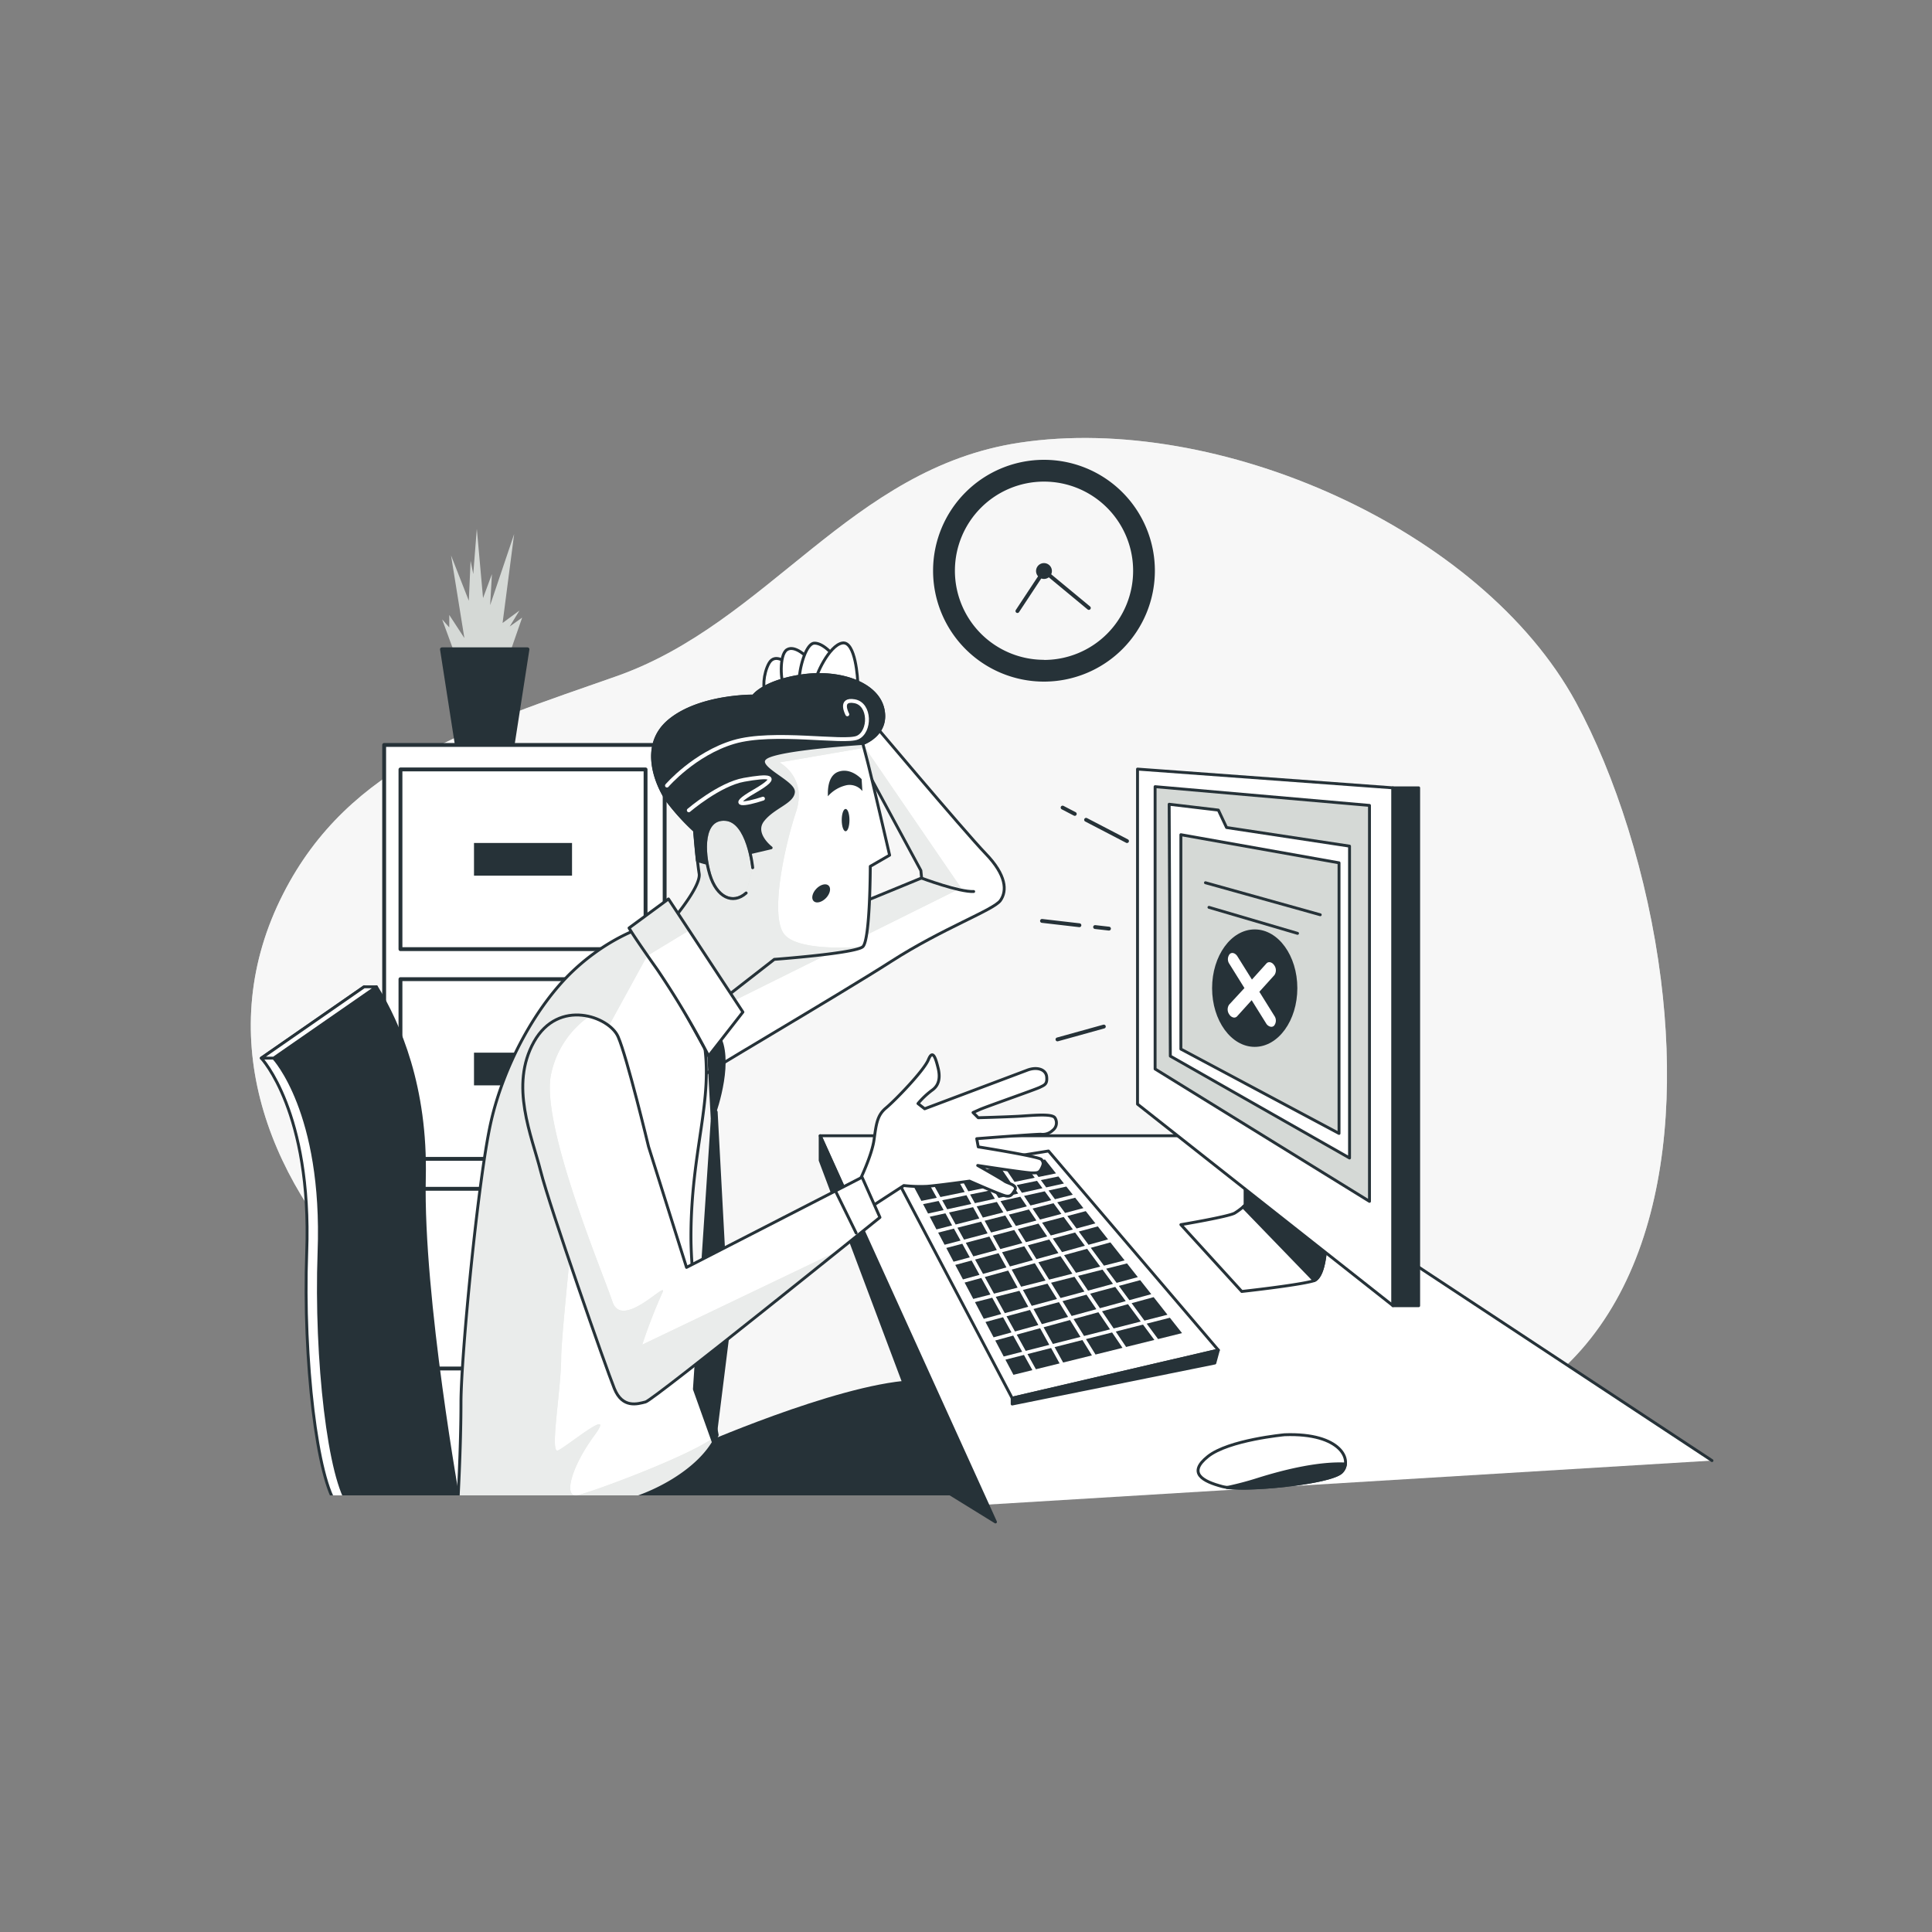 
<svg class="animated" id="freepik_stories-no-data" xmlns="http://www.w3.org/2000/svg" xmlns:xlink="http://www.w3.org/1999/xlink" viewBox="0 0 500 500" version="1.1" xmlns:svgjs="http://svgjs.com/svgjs"><rect x="0" y="0" width="500" height="500" fill="#808080" stroke="none"/><g id="freepik--background-simple--inject-90" class="animable" style="transform-origin: 248.164px 245.604px;"><path d="M429.84,253.51c-3.39-27-11.87-53.07-22-71.76-24.47-44.91-92.64-74.95-144-67.18-43.81,6.62-64.86,46.59-104.36,60.46-36.34,12.76-69.06,22.61-86.19,56.28C37,302.43,125.71,380.18,201.74,374.12c24-1.92,45.44-11.15,70.07-6.82,50,8.79,66.6,18.24,110.76.66C426.08,350.63,435.77,300.74,429.84,253.51Z" style="fill: rgb(213, 217, 214); transform-origin: 248.164px 245.604px;" id="elp49wwx6ohq" class="animable"></path><g id="eluj2xv8dwts"><path d="M429.84,253.51c-3.39-27-11.87-53.07-22-71.76-24.47-44.91-92.64-74.95-144-67.18-43.81,6.62-64.86,46.59-104.36,60.46-36.34,12.76-69.06,22.61-86.19,56.28C37,302.43,125.71,380.18,201.74,374.12c24-1.92,45.44-11.15,70.07-6.82,50,8.79,66.6,18.24,110.76.66C426.08,350.63,435.77,300.74,429.84,253.51Z" style="fill: rgb(255, 255, 255); opacity: 0.8; transform-origin: 248.164px 245.604px;" class="animable"></path></g></g><g id="freepik--Device--inject-90" class="animable" style="transform-origin: 327.66px 296.46px;"><polyline points="254.91 389.43 212.26 293.93 315.61 293.93 443.06 378" style="fill: rgb(255, 255, 255); stroke: rgb(38, 50, 56); stroke-linecap: round; stroke-linejoin: round; stroke-width: 0.75px; transform-origin: 327.66px 341.68px;" id="eltp5ejulkxi8" class="animable"></polyline><polygon points="244.33 385.67 212.26 300.3 212.26 293.93 257.63 393.88 244.33 385.67" style="fill: rgb(38, 50, 56); stroke: rgb(38, 50, 56); stroke-linecap: round; stroke-linejoin: round; stroke-width: 0.75px; transform-origin: 234.945px 343.905px;" id="elq82vbqdlfbl" class="animable"></polygon><polygon points="271.35 297.88 315.31 349.41 261.95 361.84 231.63 304.24 271.35 297.88" style="fill: rgb(255, 255, 255); stroke: rgb(38, 50, 56); stroke-linecap: round; stroke-linejoin: round; stroke-width: 0.75px; transform-origin: 273.47px 329.86px;" id="el9rwvmx4hymd" class="animable"></polygon><polygon points="261.95 361.84 261.95 363.36 314.4 352.75 315.31 349.41 261.95 361.84" style="fill: rgb(38, 50, 56); stroke: rgb(38, 50, 56); stroke-linecap: round; stroke-linejoin: round; stroke-width: 0.75px; transform-origin: 288.63px 356.385px;" id="elbyx30pypxci" class="animable"></polygon><polygon points="269.69 316.42 271.94 319.74 277.66 318.19 275.28 314.95 269.69 316.42" style="fill: rgb(38, 50, 56); transform-origin: 273.675px 317.345px;" id="eld9vvlm8kt" class="animable"></polygon><polygon points="291.34 336.73 288.62 333.05 282.12 334.8 284.66 338.56 291.34 336.73" style="fill: rgb(38, 50, 56); transform-origin: 286.73px 335.805px;" id="ely4f3es3vb4" class="animable"></polygon><polygon points="265.02 309.5 266.69 311.98 272.07 310.61 270.38 308.31 265.02 309.5" style="fill: rgb(38, 50, 56); transform-origin: 268.545px 310.145px;" id="el6d7qjub1ghi" class="animable"></polygon><polygon points="275.38 324.83 278.46 329.39 284.75 327.8 281.35 323.19 275.38 324.83" style="fill: rgb(38, 50, 56); transform-origin: 280.065px 326.29px;" id="ela3vu0o9rkf" class="animable"></polygon><polygon points="291.67 326.97 286.28 328.34 288.98 332 294.47 330.52 291.67 326.97" style="fill: rgb(38, 50, 56); transform-origin: 290.375px 329.485px;" id="el8a7c5ls6vxu" class="animable"></polygon><polygon points="279.01 330.19 281.58 334.01 288.04 332.26 285.33 328.58 279.01 330.19" style="fill: rgb(38, 50, 56); transform-origin: 283.525px 331.295px;" id="el456r5apw2n3" class="animable"></polygon><polygon points="258.93 310.85 260.59 313.53 265.75 312.21 264.06 309.71 258.93 310.85" style="fill: rgb(38, 50, 56); transform-origin: 262.34px 311.62px;" id="el9skrg4tmg9s" class="animable"></polygon><polygon points="272.47 320.53 274.85 324.04 280.77 322.4 278.24 318.97 272.47 320.53" style="fill: rgb(38, 50, 56); transform-origin: 276.62px 321.505px;" id="eldhi09wiwwa" class="animable"></polygon><polygon points="267.23 312.77 269.15 315.62 274.69 314.16 272.65 311.39 267.23 312.77" style="fill: rgb(38, 50, 56); transform-origin: 270.96px 313.505px;" id="elaw28ctqupdd" class="animable"></polygon><polygon points="255.59 319.2 253.91 316.17 247.78 317.73 249.49 320.81 255.59 319.2" style="fill: rgb(38, 50, 56); transform-origin: 251.685px 318.49px;" id="eletgta3vddd" class="animable"></polygon><polygon points="246.78 326.53 250.99 325.4 249.04 321.88 244.9 322.97 246.78 326.53" style="fill: rgb(38, 50, 56); transform-origin: 247.945px 324.205px;" id="eln1iqn188awe" class="animable"></polygon><polygon points="257.11 307.91 258.42 310.03 263.51 308.9 262.14 306.88 257.11 307.91" style="fill: rgb(38, 50, 56); transform-origin: 260.31px 308.455px;" id="elux3cuq9r8am" class="animable"></polygon><polygon points="253.45 315.34 251.83 312.42 245.6 313.79 247.32 316.9 253.45 315.34" style="fill: rgb(38, 50, 56); transform-origin: 249.525px 314.66px;" id="elj83f1jjv8me" class="animable"></polygon><polygon points="251.06 309.14 252.3 311.38 257.48 310.24 256.15 308.1 251.06 309.14" style="fill: rgb(38, 50, 56); transform-origin: 254.27px 309.74px;" id="elb3sh7ix9a1k" class="animable"></polygon><polygon points="242.35 318.17 246.41 317.13 244.67 314 240.62 314.89 242.35 318.17" style="fill: rgb(38, 50, 56); transform-origin: 243.515px 316.085px;" id="ell27pd97po7" class="animable"></polygon><polygon points="243.84 310.62 245.14 312.96 251.37 311.59 250.12 309.33 243.84 310.62" style="fill: rgb(38, 50, 56); transform-origin: 247.605px 311.145px;" id="el0aam0n4nbrx" class="animable"></polygon><polygon points="263.41 318.08 265.51 321.47 271.01 319.99 268.76 316.67 263.41 318.08" style="fill: rgb(38, 50, 56); transform-origin: 267.21px 319.07px;" id="elqphq9uu7ud" class="animable"></polygon><polygon points="277.53 329.63 274.46 325.09 268.73 326.67 271.51 331.16 277.53 329.63" style="fill: rgb(38, 50, 56); transform-origin: 273.13px 328.125px;" id="elbjioyn12bs" class="animable"></polygon><polygon points="252.76 312.21 254.36 315.11 259.66 313.76 257.99 311.06 252.76 312.21" style="fill: rgb(38, 50, 56); transform-origin: 256.21px 313.085px;" id="el32h7on45z68" class="animable"></polygon><polygon points="253.96 330.74 249.64 331.93 251.88 336.16 256.33 335.03 253.96 330.74" style="fill: rgb(38, 50, 56); transform-origin: 252.985px 333.45px;" id="eljjqlfnmuwf" class="animable"></polygon><polygon points="266.01 322.28 268.23 325.86 273.92 324.3 271.55 320.78 266.01 322.28" style="fill: rgb(38, 50, 56); transform-origin: 269.965px 323.32px;" id="elfw989qxrtb7" class="animable"></polygon><polygon points="261.99 317.52 260.16 314.57 254.82 315.93 256.5 318.97 261.99 317.52" style="fill: rgb(38, 50, 56); transform-origin: 258.405px 316.77px;" id="el4nluker0n1c" class="animable"></polygon><polygon points="272.02 348.87 265.91 350.43 268.09 354.36 274.22 352.85 272.02 348.87" style="fill: rgb(38, 50, 56); transform-origin: 270.065px 351.615px;" id="el1k50j4ue5b2" class="animable"></polygon><polygon points="262.56 305.87 267.79 304.8 264.98 300.98 259.83 301.83 262.56 305.87" style="fill: rgb(38, 50, 56); transform-origin: 263.81px 303.425px;" id="el704r64pbiwd" class="animable"></polygon><polygon points="249.66 308.5 247.13 303.93 240.72 304.99 243.38 309.79 249.66 308.5" style="fill: rgb(38, 50, 56); transform-origin: 245.19px 306.86px;" id="el2bvdfhqlrkk" class="animable"></polygon><polygon points="257.98 323.51 256.05 320.02 249.95 321.63 251.9 325.15 257.98 323.51" style="fill: rgb(38, 50, 56); transform-origin: 253.965px 322.585px;" id="elx6e0fikeoml" class="animable"></polygon><polygon points="273.55 336.18 271.09 332.21 264.73 333.83 267.01 337.95 273.55 336.18" style="fill: rgb(38, 50, 56); transform-origin: 269.14px 335.08px;" id="el46r2je4me1k" class="animable"></polygon><polygon points="270.59 331.4 267.81 326.92 261.82 328.57 264.27 333 270.59 331.4" style="fill: rgb(38, 50, 56); transform-origin: 266.205px 329.96px;" id="el4prpxc85ub3" class="animable"></polygon><polygon points="280.65 334.26 278.07 330.43 272.01 331.97 274.47 335.93 280.65 334.26" style="fill: rgb(38, 50, 56); transform-origin: 276.33px 333.18px;" id="eli4bfuwytl1k" class="animable"></polygon><polygon points="264.59 321.72 262.49 318.32 256.95 319.79 258.88 323.26 264.59 321.72" style="fill: rgb(38, 50, 56); transform-origin: 260.77px 320.79px;" id="elyd7ax5rsy5" class="animable"></polygon><polygon points="261.09 314.34 262.91 317.27 268.22 315.87 266.29 313.01 261.09 314.34" style="fill: rgb(38, 50, 56); transform-origin: 264.655px 315.14px;" id="el114cy9742v5" class="animable"></polygon><polygon points="267.31 326.12 265.09 322.53 259.33 324.08 261.37 327.76 267.31 326.12" style="fill: rgb(38, 50, 56); transform-origin: 263.32px 325.145px;" id="el2mlqnt95197" class="animable"></polygon><polygon points="283.74 338.82 281.19 335.06 274.97 336.74 277.34 340.57 283.74 338.82" style="fill: rgb(38, 50, 56); transform-origin: 279.355px 337.815px;" id="el9j1jpb4biup" class="animable"></polygon><polygon points="279.63 345.99 276.92 341.62 270.08 343.5 272.48 347.81 279.63 345.99" style="fill: rgb(38, 50, 56); transform-origin: 274.855px 344.715px;" id="ela7488v6f6ij" class="animable"></polygon><polygon points="259.13 340.08 256.79 335.85 252.32 336.99 254.6 341.31 259.13 340.08" style="fill: rgb(38, 50, 56); transform-origin: 255.725px 338.58px;" id="elr1bb2uzv9wq" class="animable"></polygon><polygon points="251.45 326.22 247.22 327.36 249.21 331.11 253.5 329.93 251.45 326.22" style="fill: rgb(38, 50, 56); transform-origin: 250.36px 328.665px;" id="el7bglnmdcn8v" class="animable"></polygon><polygon points="271.56 348.05 269.18 343.74 263.12 345.4 265.45 349.6 271.56 348.05" style="fill: rgb(38, 50, 56); transform-origin: 267.34px 346.67px;" id="elihh88pqxrf9" class="animable"></polygon><polygon points="260.46 328 258.43 324.33 252.35 325.97 254.41 329.68 260.46 328" style="fill: rgb(38, 50, 56); transform-origin: 256.405px 327.005px;" id="el8b343cfhyuq" class="animable"></polygon><polygon points="263.11 306.68 264.47 308.69 269.79 307.51 268.38 305.6 263.11 306.68" style="fill: rgb(38, 50, 56); transform-origin: 266.45px 307.145px;" id="elee0idb1c505" class="animable"></polygon><polygon points="240.18 314.06 244.21 313.17 242.91 310.81 238.89 311.63 240.18 314.06" style="fill: rgb(38, 50, 56); transform-origin: 241.55px 312.435px;" id="el2ghf75zfkzo" class="animable"></polygon><polygon points="256.59 307.08 261.59 306.06 258.84 301.99 253.94 302.8 256.59 307.08" style="fill: rgb(38, 50, 56); transform-origin: 257.765px 304.535px;" id="elzwj41aaopy" class="animable"></polygon><polygon points="250.6 308.31 255.65 307.28 252.97 302.96 248.08 303.77 250.6 308.31" style="fill: rgb(38, 50, 56); transform-origin: 251.865px 305.635px;" id="eld5i9ogtwb7d" class="animable"></polygon><polygon points="248.59 321.06 246.87 317.96 242.79 319 244.46 322.14 248.59 321.06" style="fill: rgb(38, 50, 56); transform-origin: 245.69px 320.05px;" id="elxtwxq3qe86" class="animable"></polygon><polygon points="268.77 304.6 273.29 303.67 270.45 300.08 265.98 300.81 268.77 304.6" style="fill: rgb(38, 50, 56); transform-origin: 269.635px 302.34px;" id="el07j150uje6pr" class="animable"></polygon><polygon points="242.44 309.98 239.76 305.14 235.8 305.8 238.45 310.79 242.44 309.98" style="fill: rgb(38, 50, 56); transform-origin: 239.12px 307.965px;" id="ellqm9gjj5it" class="animable"></polygon><polygon points="265 350.66 260.2 351.88 262.28 355.8 267.18 354.59 265 350.66" style="fill: rgb(38, 50, 56); transform-origin: 263.69px 353.23px;" id="el1j41vf9xgll" class="animable"></polygon><polygon points="287.81 344.84 281.05 346.56 283.52 350.55 290.5 348.82 287.81 344.84" style="fill: rgb(38, 50, 56); transform-origin: 285.775px 347.695px;" id="elds4366vw8qt" class="animable"></polygon><polygon points="280.13 346.8 272.93 348.63 275.14 352.62 282.59 350.78 280.13 346.8" style="fill: rgb(38, 50, 56); transform-origin: 277.76px 349.71px;" id="el4vm0r5e3eg" class="animable"></polygon><polygon points="295.81 342.8 288.75 344.6 291.44 348.59 298.75 346.78 295.81 342.8" style="fill: rgb(38, 50, 56); transform-origin: 293.75px 345.695px;" id="el8nv4cyvpt4d" class="animable"></polygon><polygon points="302.76 341.03 296.76 342.56 299.71 346.55 305.91 345.01 302.76 341.03" style="fill: rgb(38, 50, 56); transform-origin: 301.335px 343.79px;" id="elso4mgh60qx" class="animable"></polygon><polygon points="262.22 345.65 257.57 346.92 259.76 351.06 264.54 349.84 262.22 345.65" style="fill: rgb(38, 50, 56); transform-origin: 261.055px 348.355px;" id="eljy4xm8sserh" class="animable"></polygon><polygon points="276.42 340.82 274.05 336.99 267.47 338.77 269.63 342.68 276.42 340.82" style="fill: rgb(38, 50, 56); transform-origin: 271.945px 339.835px;" id="elycnfzjzyzqe" class="animable"></polygon><polygon points="287.27 344.04 284.27 339.61 277.84 341.37 280.55 345.75 287.27 344.04" style="fill: rgb(38, 50, 56); transform-origin: 282.555px 342.68px;" id="elq70y793fg9" class="animable"></polygon><polygon points="268.73 342.92 266.56 339.01 260.49 340.66 262.67 344.58 268.73 342.92" style="fill: rgb(38, 50, 56); transform-origin: 264.61px 341.795px;" id="el7ygi7tg8w6" class="animable"></polygon><polygon points="257.14 346.1 261.77 344.83 259.59 340.9 255.04 342.13 257.14 346.1" style="fill: rgb(38, 50, 56); transform-origin: 258.405px 343.5px;" id="elfj7ee3eh1ma" class="animable"></polygon><polygon points="263.36 333.24 260.92 328.82 254.86 330.49 257.24 334.79 263.36 333.24" style="fill: rgb(38, 50, 56); transform-origin: 259.11px 331.805px;" id="elei8umc54bke" class="animable"></polygon><polygon points="295.23 342.01 291.92 337.52 285.2 339.36 288.21 343.8 295.23 342.01" style="fill: rgb(38, 50, 56); transform-origin: 290.215px 340.66px;" id="elssds9je7ikb" class="animable"></polygon><polygon points="266.11 338.19 263.82 334.06 257.7 335.62 260.04 339.84 266.11 338.19" style="fill: rgb(38, 50, 56); transform-origin: 261.905px 336.95px;" id="el8g94muxo88v" class="animable"></polygon><polygon points="282.29 322.93 285.7 327.55 291.05 326.19 287.37 321.53 282.29 322.93" style="fill: rgb(38, 50, 56); transform-origin: 286.67px 324.54px;" id="elop6aadqzpd" class="animable"></polygon><polygon points="275.64 313.91 280.38 312.66 278.25 309.97 273.61 311.15 275.64 313.91" style="fill: rgb(38, 50, 56); transform-origin: 276.995px 311.94px;" id="el60zl4fkjimw" class="animable"></polygon><polygon points="271.36 308.1 273.02 310.36 277.64 309.19 275.97 307.08 271.36 308.1" style="fill: rgb(38, 50, 56); transform-origin: 274.5px 308.72px;" id="elxqfcn7rjtn" class="animable"></polygon><polygon points="302.14 340.25 298.56 335.7 292.86 337.26 296.18 341.77 302.14 340.25" style="fill: rgb(38, 50, 56); transform-origin: 297.5px 338.735px;" id="elhs6jpuzlhr" class="animable"></polygon><polygon points="276.22 314.7 278.61 317.93 283.49 316.61 280.99 313.44 276.22 314.7" style="fill: rgb(38, 50, 56); transform-origin: 279.855px 315.685px;" id="elr98ld7vukjk" class="animable"></polygon><polygon points="289.56 332.79 292.28 336.48 297.95 334.93 295.08 331.3 289.56 332.79" style="fill: rgb(38, 50, 56); transform-origin: 293.755px 333.89px;" id="el6iwjvojpcki" class="animable"></polygon><polygon points="270.76 307.3 275.35 306.29 273.92 304.47 269.37 305.4 270.76 307.3" style="fill: rgb(38, 50, 56); transform-origin: 272.36px 305.885px;" id="el85njlxr2g36" class="animable"></polygon><polygon points="281.71 322.15 286.76 320.75 284.11 317.39 279.19 318.72 281.71 322.15" style="fill: rgb(38, 50, 56); transform-origin: 282.975px 319.77px;" id="elxvpov9p92" class="animable"></polygon><path d="M322.28,303.64v8.18a16,16,0,0,1-2.73,2.12c-1.51.91-13.94,3-13.94,3l15.76,17.29s14.45-1.58,18.5-2.73c4.24-1.22,3.33-16.68,3.33-16.68Z" style="fill: rgb(255, 255, 255); stroke: rgb(38, 50, 56); stroke-linecap: round; stroke-linejoin: round; stroke-width: 0.75px; transform-origin: 324.446px 318.935px;" id="elm2bzkdxw6ki" class="animable"></path><path d="M322.28,303.64v8.18s-.22.22-.58.54l18.43,19.06c3.94-1.77,3.07-16.57,3.07-16.57Z" style="fill: rgb(38, 50, 56); stroke: rgb(38, 50, 56); stroke-linecap: round; stroke-linejoin: round; stroke-width: 0.75px; transform-origin: 332.491px 317.53px;" id="ele5jomj0e8ic" class="animable"></path><polygon points="294.39 199.04 294.39 285.75 360.48 337.89 360.48 203.89 294.39 199.04" style="fill: rgb(255, 255, 255); stroke: rgb(38, 50, 56); stroke-linecap: round; stroke-linejoin: round; stroke-width: 0.75px; transform-origin: 327.435px 268.465px;" id="el6jekv5qg239" class="animable"></polygon><polygon points="298.94 203.59 298.94 276.65 354.42 310.91 354.42 208.44 298.94 203.59" style="fill: rgb(213, 217, 214); stroke: rgb(38, 50, 56); stroke-linecap: round; stroke-linejoin: round; stroke-width: 0.75px; transform-origin: 326.68px 257.25px;" id="elmw08nl9mb2e" class="animable"></polygon><rect x="360.48" y="203.89" width="6.67" height="134.03" style="fill: rgb(38, 50, 56); stroke: rgb(38, 50, 56); stroke-linecap: round; stroke-linejoin: round; stroke-width: 0.75px; transform-origin: 363.815px 270.905px;" id="el560yngrs7bg" class="animable"></rect><polygon points="302.58 208.14 302.88 273.32 349.26 299.69 349.26 218.98 317.43 214.16 315.31 209.65 302.58 208.14" style="fill: rgb(255, 255, 255); stroke: rgb(38, 50, 56); stroke-linecap: round; stroke-linejoin: round; stroke-width: 0.75px; transform-origin: 325.92px 253.915px;" id="elapsi2woph85" class="animable"></polygon><polygon points="305.61 216.02 305.61 271.5 346.54 293.33 346.54 223.3 305.61 216.02" style="fill: rgb(213, 217, 214); stroke: rgb(38, 50, 56); stroke-linecap: round; stroke-linejoin: round; stroke-width: 0.75px; transform-origin: 326.075px 254.675px;" id="el2f10i8m3frj" class="animable"></polygon><g id="ely9fla3ncqj"><ellipse cx="324.72" cy="255.73" rx="11.03" ry="15.2" style="fill: rgb(38, 50, 56); transform-origin: 324.72px 255.73px; transform: rotate(-18.56deg);" class="animable"></ellipse></g><path d="M325.92,256.67l3.89-4.31a2.21,2.21,0,0,0-.07-2.59c-.58-.83-1.49-1-2-.41L324,253.51l-3.75-6c-.54-.87-1.45-1.14-2-.6a2.11,2.11,0,0,0-.08,2.55l3.89,6.25L318.1,260a2.2,2.2,0,0,0,.08,2.59,1.68,1.68,0,0,0,1,.73,1,1,0,0,0,1-.32l3.75-4.15,3.74,6a1.79,1.79,0,0,0,1.06.84,1,1,0,0,0,1-.24,2.12,2.12,0,0,0,.07-2.55Z" style="fill: rgb(255, 255, 255); transform-origin: 323.956px 256.184px;" id="el0szsyns9hr9" class="animable"></path><line x1="312.88" y1="234.82" x2="335.8" y2="241.55" style="fill: none; stroke: rgb(38, 50, 56); stroke-linecap: round; stroke-linejoin: round; stroke-width: 0.75px; transform-origin: 324.34px 238.185px;" id="elcpnswssqrbo" class="animable"></line><line x1="311.97" y1="228.45" x2="341.68" y2="236.74" style="fill: none; stroke: rgb(38, 50, 56); stroke-linecap: round; stroke-linejoin: round; stroke-width: 0.75px; transform-origin: 326.825px 232.595px;" id="elqk83497ymfk" class="animable"></line><path d="M332.45,371.31s-14.49,1.34-19.85,5.63-1.34,6.44,3.75,7.78,27.9-.81,30.85-3.76S347.2,370.77,332.45,371.31Z" style="fill: rgb(255, 255, 255); stroke: rgb(38, 50, 56); stroke-linecap: round; stroke-linejoin: round; stroke-width: 0.75px; transform-origin: 329.143px 378.204px;" id="el25h9mxdewzp" class="animable"></path><path d="M347.2,381a3.46,3.46,0,0,0,1-2.12c-6.49-.32-15,1.56-22.73,4a81.06,81.06,0,0,1-7.94,2.09C324.27,385.78,344.44,383.72,347.2,381Z" style="fill: rgb(38, 50, 56); stroke: rgb(38, 50, 56); stroke-linecap: round; stroke-linejoin: round; stroke-width: 0.75px; transform-origin: 332.865px 381.996px;" id="elkrvim66on8n" class="animable"></path><line x1="281.08" y1="212.16" x2="291.67" y2="217.67" style="fill: none; stroke: rgb(38, 50, 56); stroke-linecap: round; stroke-linejoin: round; transform-origin: 286.375px 214.915px;" id="eluenvr5l6s2o" class="animable"></line><line x1="275" y1="209" x2="278.15" y2="210.64" style="fill: none; stroke: rgb(38, 50, 56); stroke-linecap: round; stroke-linejoin: round; transform-origin: 276.575px 209.82px;" id="el07qskswjd8z3" class="animable"></line><line x1="283.41" y1="239.92" x2="287" y2="240.33" style="fill: none; stroke: rgb(38, 50, 56); stroke-linecap: round; stroke-linejoin: round; transform-origin: 285.205px 240.125px;" id="elf0snmxni768" class="animable"></line><line x1="269.67" y1="238.33" x2="279.35" y2="239.45" style="fill: none; stroke: rgb(38, 50, 56); stroke-linecap: round; stroke-linejoin: round; transform-origin: 274.51px 238.89px;" id="eln24ls0pe7gf" class="animable"></line><line x1="285.67" y1="265.67" x2="273.67" y2="269" style="fill: none; stroke: rgb(38, 50, 56); stroke-linecap: round; stroke-linejoin: round; transform-origin: 279.67px 267.335px;" id="elpeb3yvwult" class="animable"></line></g><g id="freepik--Clock--inject-90" class="animable" style="transform-origin: 270.18px 147.7px;"><path d="M270.18,119a28.7,28.7,0,1,0,28.7,28.7A28.7,28.7,0,0,0,270.18,119Zm0,51.76a23.06,23.06,0,1,1,23.07-23.06A23.05,23.05,0,0,1,270.18,170.79Z" style="fill: rgb(38, 50, 56); transform-origin: 270.18px 147.7px;" id="elndbubziwel" class="animable"></path><path d="M272.23,147.73a2.05,2.05,0,1,1-2.05-2A2.05,2.05,0,0,1,272.23,147.73Z" style="fill: rgb(38, 50, 56); transform-origin: 270.181px 147.78px;" id="elikr1nezy5e8" class="animable"></path><polyline points="263.31 158.14 270.18 147.73 281.79 157.34" style="fill: none; stroke: rgb(38, 50, 56); stroke-linecap: round; stroke-linejoin: round; transform-origin: 272.55px 152.935px;" id="elf8bmcywt7l" class="animable"></polyline></g><g id="freepik--file-cabinet--inject-90" class="animable" style="transform-origin: 135.715px 261.37px;"><polyline points="117.88 169.73 114.43 160.3 116.27 162.37 116.27 159.15 120.18 165.13 116.73 143.74 121.33 155.47 121.79 145.12 122.48 148.57 123.4 136.84 125.01 154.78 127.31 148.57 126.85 156.62 133.06 138.22 130.07 161.22 134.44 158 131.91 162.14 135.13 159.84 131.46 170.42 118.11 170.65" style="fill: rgb(213, 217, 214); transform-origin: 124.78px 153.745px;" id="eljlux9256pai" class="animable"></polyline><polygon points="132.64 192.96 118.26 192.96 114.38 168.04 136.51 168.04 132.64 192.96" style="fill: rgb(38, 50, 56); stroke: rgb(38, 50, 56); stroke-linecap: round; stroke-linejoin: round; transform-origin: 125.445px 180.5px;" id="eli16g7clw46" class="animable"></polygon><rect x="99.42" y="192.79" width="72.59" height="193.11" style="fill: rgb(255, 255, 255); stroke: rgb(38, 50, 56); stroke-linecap: round; stroke-linejoin: round; transform-origin: 135.715px 289.345px;" id="ellm90wm33rzh" class="animable"></rect><rect x="103.64" y="199.13" width="63.43" height="46.51" style="fill: none; stroke: rgb(38, 50, 56); stroke-linecap: round; stroke-linejoin: round; transform-origin: 135.355px 222.385px;" id="elxqvdlrxeg0p" class="animable"></rect><rect x="122.67" y="218.16" width="25.37" height="8.46" style="fill: rgb(38, 50, 56); transform-origin: 135.355px 222.39px;" id="elsocdydhqqsk" class="animable"></rect><rect x="103.64" y="253.4" width="63.43" height="46.51" style="fill: none; stroke: rgb(38, 50, 56); stroke-linecap: round; stroke-linejoin: round; transform-origin: 135.355px 276.655px;" id="el9mwkr81ektm" class="animable"></rect><rect x="122.67" y="272.43" width="25.37" height="8.46" style="fill: rgb(38, 50, 56); transform-origin: 135.355px 276.66px;" id="elbsunl8fisv" class="animable"></rect><rect x="103.64" y="307.66" width="63.43" height="46.51" style="fill: none; stroke: rgb(38, 50, 56); stroke-linecap: round; stroke-linejoin: round; transform-origin: 135.355px 330.915px;" id="ela46nsw5dc3" class="animable"></rect><rect x="122.67" y="326.69" width="25.37" height="8.46" style="fill: rgb(38, 50, 56); transform-origin: 135.355px 330.92px;" id="elu6oo6vgqo0r" class="animable"></rect></g><g id="freepik--Character--inject-90" class="animable" style="transform-origin: 170.512px 278.078px;"><g style="clip-path: url(&quot;#freepik--clip-path--inject-90&quot;); transform-origin: 170.512px 278.078px;" id="el5k7uenjntcn" class="animable"><path d="M179.79,374.88s36.38-16.07,55.94-17.28L250,389.13H142.22Z" style="fill: rgb(38, 50, 56); stroke: rgb(38, 50, 56); stroke-linecap: round; stroke-linejoin: round; stroke-width: 0.75px; transform-origin: 196.11px 373.365px;" id="elx2k3hr3shj" class="animable"></path><path d="M224.07,184.9s25.61,30.42,31,36,5.59,9.63,3.85,12.13-14.82,7.13-28.3,15.79-51.8,31-52.18,31.78-4.05-27-4.05-27l64.12-26.38-.19-1.93-20.8-38.51Z" style="fill: rgb(255, 255, 255); transform-origin: 217.142px 232.758px;" id="elzkf227nff2f" class="animable"></path><g style="clip-path: url(&quot;#freepik--clip-path-2--inject-90&quot;); transform-origin: 211.58px 225.46px;" id="el5s8cfe0esqo" class="animable"><path d="M248.72,229.8,219,186.4l-1.43.42,20.8,38.51.19,1.93-64.12,26.38s.07.48.17,1.29l4.18,9.59Z" style="fill: rgb(213, 217, 214); transform-origin: 211.58px 225.46px;" id="el91xfqia1lxc" class="animable"></path><g id="els9faxbg68ej"><path d="M248.72,229.8,219,186.4l-1.43.42,20.8,38.51.19,1.93-64.12,26.38s.07.48.17,1.29l4.18,9.59Z" style="fill: rgb(255, 255, 255); opacity: 0.5; transform-origin: 211.58px 225.46px;" class="animable"></path></g></g><path d="M224.07,184.9s25.61,30.42,31,36,5.59,9.63,3.85,12.13-14.82,7.13-28.3,15.79-51.8,31-52.18,31.78-4.05-27-4.05-27l64.12-26.38-.19-1.93-20.8-38.51Z" style="fill: none; stroke: rgb(38, 50, 56); stroke-linecap: round; stroke-linejoin: round; stroke-width: 0.75px; transform-origin: 217.142px 232.758px;" id="el5fjikcyk9h2" class="animable"></path><path d="M203.66,171.61s-3.08-2.7-4.62,0-1.73,7.12-.77,7.51,4.81-.19,5.39-1.35S203.66,171.61,203.66,171.61Z" style="fill: rgb(255, 255, 255); stroke: rgb(38, 50, 56); stroke-linecap: round; stroke-linejoin: round; stroke-width: 0.75px; transform-origin: 200.8px 174.825px;" id="elp05buh7r6f" class="animable"></path><path d="M209.05,170.26s-3.27-3.46-5.39-2.12-1.54,8.67-.77,9.25,5.39-1,6-1.93S209.05,170.26,209.05,170.26Z" style="fill: rgb(255, 255, 255); stroke: rgb(38, 50, 56); stroke-linecap: round; stroke-linejoin: round; stroke-width: 0.75px; transform-origin: 205.7px 172.673px;" id="elay5lbhbdrdl" class="animable"></path><path d="M216.37,170.45s-2.89-4-5.58-4-4.63,9.63-3.66,10.4,7.31-.19,7.7-.77A52.44,52.44,0,0,0,216.37,170.45Z" style="fill: rgb(255, 255, 255); stroke: rgb(38, 50, 56); stroke-linecap: round; stroke-linejoin: round; stroke-width: 0.75px; transform-origin: 211.623px 171.793px;" id="elltidvtmf6f" class="animable"></path><path d="M222,177c0-1.15-.57-11.17-4-10.59s-7.12,8.67-6.93,10S222,177,222,177Z" style="fill: rgb(255, 255, 255); stroke: rgb(38, 50, 56); stroke-linecap: round; stroke-linejoin: round; stroke-width: 0.75px; transform-origin: 216.531px 171.796px;" id="eld8pnxjhpaq" class="animable"></path><path d="M238.51,227.26s9.82,3.66,13.48,3.46" style="fill: rgb(255, 255, 255); stroke: rgb(38, 50, 56); stroke-linecap: round; stroke-linejoin: round; stroke-width: 0.75px; transform-origin: 245.25px 228.994px;" id="eltzdxkzzosk" class="animable"></path><path d="M157.76,389.39c10.46-1.76,23.86-8.95,27.85-18-3-15.69-6.79-37.79-6.79-51.31,0-22.72,6-35.62,3.27-51s-8.47-25.41-14.63-29.46c0,0-9.43,2.5-19.06,11.55S130.3,275.78,127,290.61s-7.7,60.46-7.7,72.4-.86,26.76-.86,26.76c11.53,0,23.06,0,34.59,0A26.46,26.46,0,0,0,157.76,389.39Z" style="fill: rgb(255, 255, 255); transform-origin: 152.025px 314.696px;" id="elttrs1bldt4j" class="animable"></path><g style="clip-path: url(&quot;#freepik--clip-path-3--inject-90&quot;); transform-origin: 152.025px 314.67px;" id="el319wqw1vv5s" class="animable"><path d="M185.61,371.38c-5.86,5-32.25,14.71-36.1,15.57s-1.71-7.28,4.28-15.41-7.28,3-9.42,3.85.86-15.84.86-24,7.71-77.48,7.71-77.48l14.55-26.55,5-3a21.48,21.48,0,0,0-5-4.79s-9.43,2.5-19.06,11.55S130.3,275.78,127,290.61s-7.7,60.46-7.7,72.4-.86,26.76-.86,26.76c11.53,0,23.06,0,34.59,0a26.46,26.46,0,0,0,4.71-.42C168.22,387.63,181.62,380.44,185.61,371.38Z" style="fill: rgb(213, 217, 214); transform-origin: 152.025px 314.67px;" id="elela0cdia4gd" class="animable"></path><g id="elggyykguaztj"><path d="M185.61,371.38c-5.86,5-32.25,14.71-36.1,15.57s-1.71-7.28,4.28-15.41-7.28,3-9.42,3.85.86-15.84.86-24,7.71-77.48,7.71-77.48l14.55-26.55,5-3a21.48,21.48,0,0,0-5-4.79s-9.43,2.5-19.06,11.55S130.3,275.78,127,290.61s-7.7,60.46-7.7,72.4-.86,26.76-.86,26.76c11.53,0,23.06,0,34.59,0a26.46,26.46,0,0,0,4.71-.42C168.22,387.63,181.62,380.44,185.61,371.38Z" style="fill: rgb(255, 255, 255); opacity: 0.5; transform-origin: 152.025px 314.67px;" class="animable"></path></g></g><path d="M157.76,389.39c10.46-1.76,23.86-8.95,27.85-18-3-15.69-6.79-37.79-6.79-51.31,0-22.72,6-35.62,3.27-51s-8.47-25.41-14.63-29.46c0,0-9.43,2.5-19.06,11.55S130.3,275.78,127,290.61s-7.7,60.46-7.7,72.4-.86,26.76-.86,26.76c11.53,0,23.06,0,34.59,0A26.46,26.46,0,0,0,157.76,389.39Z" style="fill: none; stroke: rgb(38, 50, 56); stroke-linecap: round; stroke-linejoin: round; stroke-width: 0.75px; transform-origin: 152.025px 314.696px;" id="ell0w32ph73y" class="animable"></path><path d="M166.9,243.16l16.54,30.12.89,16.52s4.61-11.78,2.56-19.47S166.9,243.16,166.9,243.16Z" style="fill: rgb(38, 50, 56); stroke: rgb(38, 50, 56); stroke-linecap: round; stroke-linejoin: round; stroke-width: 0.75px; transform-origin: 177.158px 266.48px;" id="el1jgf8tibo1k" class="animable"></path><polygon points="184.32 289.81 179.71 359.52 184.84 373.87 188.43 345.16 185.35 287.75 184.32 289.81" style="fill: rgb(38, 50, 56); stroke: rgb(38, 50, 56); stroke-linecap: round; stroke-linejoin: round; stroke-width: 0.75px; transform-origin: 184.07px 330.81px;" id="elb7og8d9jbg" class="animable"></polygon><path d="M179.78,214.93s.58,7.51,1.16,11.17S172.47,240,172.47,240l13.09,19.83,14.83-11.55s21-1.54,22.91-3.28,1.93-20.79,1.93-20.79l5-2.89s-4.62-20-5.77-24.46l-1.16-4.42s6.74-2.32,5.2-9-11.36-10-21.18-8.48-12.32,5.2-12.32,5.2-13.87-.19-21.76,6.36-3.08,16.94-.58,20.6A57.23,57.23,0,0,0,179.78,214.93Z" style="fill: rgb(255, 255, 255); transform-origin: 199.568px 217.213px;" id="el00qwcgy8yhw3" class="animable"></path><g style="clip-path: url(&quot;#freepik--clip-path-4--inject-90&quot;); transform-origin: 198.583px 217.168px;" id="el2wydhiqwlcd" class="animable"><path d="M203,241.83c-3.85-4.71,0-22.69,3-31.68s-4.28-12.84-4.28-12.84l21.86-3.77-.3-1.13a9.74,9.74,0,0,0,3.83-2.71l1.18-6.95c-2-6.32-11.47-9.36-21-7.87-9.82,1.54-12.32,5.2-12.32,5.2s-13.87-.19-21.76,6.36-3.08,16.94-.58,20.6a57.23,57.23,0,0,0,7.12,7.89s.58,7.51,1.16,11.17S172.47,240,172.47,240l13.09,19.83,14.83-11.55s16-1.18,21.36-2.63l1.55-.65S206.87,246.54,203,241.83Z" style="fill: rgb(213, 217, 214); transform-origin: 198.583px 217.168px;" id="elgur46p100aa" class="animable"></path><g id="elifdp22bv3gm"><path d="M203,241.83c-3.85-4.71,0-22.69,3-31.68s-4.28-12.84-4.28-12.84l21.86-3.77-.3-1.13a9.74,9.74,0,0,0,3.83-2.71l1.18-6.95c-2-6.32-11.47-9.36-21-7.87-9.82,1.54-12.32,5.2-12.32,5.2s-13.87-.19-21.76,6.36-3.08,16.94-.58,20.6a57.23,57.23,0,0,0,7.12,7.89s.58,7.51,1.16,11.17S172.47,240,172.47,240l13.09,19.83,14.83-11.55s16-1.18,21.36-2.63l1.55-.65S206.87,246.54,203,241.83Z" style="fill: rgb(255, 255, 255); opacity: 0.5; transform-origin: 198.583px 217.168px;" class="animable"></path></g><path d="M214.25,206.08s0-.3,0-.77c0-1.49.25-4.71,2.74-5.59,3.27-1.15,6,1.93,6,1.93l.19,3.08a4.25,4.25,0,0,0-4-1.54A9,9,0,0,0,214.25,206.08Z" style="fill: rgb(38, 50, 56); transform-origin: 218.715px 202.771px;" id="ely5jvh4r6tpb" class="animable"></path><path d="M219.84,212.24c0,1.59-.44,2.89-1,2.89s-1-1.3-1-2.89.43-2.89,1-2.89S219.84,210.64,219.84,212.24Z" style="fill: rgb(38, 50, 56); transform-origin: 218.84px 212.24px;" id="elv8focu4gye7" class="animable"></path><path d="M213.77,232.41c-1.07,1.11-2.5,1.47-3.19.81s-.38-2.11.69-3.22,2.49-1.47,3.18-.81S214.84,231.3,213.77,232.41Z" style="fill: rgb(38, 50, 56); transform-origin: 212.516px 231.205px;" id="elgszbdoxubge" class="animable"></path></g><path d="M179.78,214.93s.58,7.51,1.16,11.17S172.47,240,172.47,240l13.09,19.83,14.83-11.55s21-1.54,22.91-3.28,1.93-20.79,1.93-20.79l5-2.89s-4.62-20-5.77-24.46l-1.16-4.42s6.74-2.32,5.2-9-11.36-10-21.18-8.48-12.32,5.2-12.32,5.2-13.87-.19-21.76,6.36-3.08,16.94-.58,20.6A57.23,57.23,0,0,0,179.78,214.93Z" style="fill: none; stroke: rgb(38, 50, 56); stroke-linecap: round; stroke-linejoin: round; stroke-width: 0.75px; transform-origin: 199.568px 217.213px;" id="el4fuz2pglf49" class="animable"></path><path d="M198.27,196.06c3.47-2.31,25-3.65,25-3.65s6.74-2.32,5.2-9-11.36-10-21.18-8.48-12.32,5.2-12.32,5.2-13.87-.19-21.76,6.36-3.08,16.94-.58,20.6a57.23,57.23,0,0,0,7.12,7.89s.32,4.12.72,7.75l6,1.69,6.55-3.47,6.55-1.54s-4.82-3.66-2.12-7.12,7.7-4.62,7.89-7.32S194.8,198.37,198.27,196.06Z" style="fill: rgb(38, 50, 56); stroke: rgb(38, 50, 56); stroke-linecap: round; stroke-linejoin: round; stroke-width: 0.75px; transform-origin: 198.787px 199.493px;" id="el43596fszpgp" class="animable"></path><path d="M219.29,184.87s-2.26-4.14,1.88-3.39,4.14,7.91.75,9.41-21.83-1.88-32,1.13-17.31,11.29-17.31,11.29" style="fill: none; stroke: rgb(255, 255, 255); stroke-linecap: round; stroke-miterlimit: 10; transform-origin: 198.493px 192.35px;" id="elbgxe1we2tpa" class="animable"></path><path d="M178.26,209.71s7.91-6.77,14.3-7.9,9.79-1.13,2.64,3-2.26,3.38,2.26,1.88" style="fill: none; stroke: rgb(255, 255, 255); stroke-linecap: round; stroke-miterlimit: 10; transform-origin: 188.73px 205.439px;" id="elzbz20usc0zh" class="animable"></path><path d="M194.8,224.56s-1.15-12.13-7.12-12.51-5.78,8.28-4,14.25,6,7.89,9.43,4.81" style="fill: rgb(213, 217, 214); transform-origin: 188.694px 222.3px;" id="ellu73ug7phzg" class="animable"></path><g style="clip-path: url(&quot;#freepik--clip-path-5--inject-90&quot;); transform-origin: 188.694px 222.3px;" id="el22fivuo0ggc" class="animable"><g id="el8tjwwrqrg9f"><path d="M194.8,224.56s-1.15-12.13-7.12-12.51-5.78,8.28-4,14.25,6,7.89,9.43,4.81" style="fill: rgb(255, 255, 255); stroke: rgb(38, 50, 56); stroke-linecap: round; stroke-linejoin: round; stroke-width: 0.75px; opacity: 0.5; transform-origin: 188.694px 222.3px;" class="animable"></path></g></g><path d="M194.8,224.56s-1.15-12.13-7.12-12.51-5.78,8.28-4,14.25,6,7.89,9.43,4.81" style="fill: none; stroke: rgb(38, 50, 56); stroke-linecap: round; stroke-linejoin: round; stroke-width: 0.75px; transform-origin: 188.694px 222.3px;" id="eldfjzwwgvv0t" class="animable"></path><path d="M173,232.65l19.26,29.27-8.86,11.36a223.78,223.78,0,0,0-13.28-22.34c-6.55-9.24-7.32-10.78-7.32-10.78Z" style="fill: rgb(255, 255, 255); transform-origin: 177.53px 252.965px;" id="elzlb9942dhbi" class="animable"></path><g style="clip-path: url(&quot;#freepik--clip-path-6--inject-90&quot;); transform-origin: 170.575px 239.985px;" id="el8kpirszb9we" class="animable"><path d="M173,232.65l-10.2,7.51s.57,1.13,4.77,7.16l10.78-6.54Z" style="fill: rgb(213, 217, 214); transform-origin: 170.575px 239.985px;" id="el27quizwzkm1" class="animable"></path><g id="el7wtec07maq3"><path d="M173,232.65l-10.2,7.51s.57,1.13,4.77,7.16l10.78-6.54Z" style="fill: rgb(255, 255, 255); opacity: 0.5; transform-origin: 170.575px 239.985px;" class="animable"></path></g></g><path d="M173,232.65l19.26,29.27-8.86,11.36a223.78,223.78,0,0,0-13.28-22.34c-6.55-9.24-7.32-10.78-7.32-10.78Z" style="fill: none; stroke: rgb(38, 50, 56); stroke-linecap: round; stroke-linejoin: round; stroke-width: 0.75px; transform-origin: 177.53px 252.965px;" id="elrw13t4mqti" class="animable"></path><path d="M222.53,305.44s3.08-6.36,3.66-10.4.77-6.36,3.08-8.28,9.82-9.63,11-12.52,1.92-.19,2.5,2.12.38,4.43-1.54,5.78a21.23,21.23,0,0,0-3.66,3.46l1.73,1.35s24.07-9.05,26.58-10,4.81-.2,5,1.73-.57,2.12-1.73,2.7-13.86,5-15.6,5.77l-1.73.77,1.35,1.35s6.93-.19,10.4-.38,8.66-.77,9.43.38a2.4,2.4,0,0,1-.58,3.27,3.72,3.72,0,0,1-3.08,1c-1.73,0-16.56,1.15-16.56,1.15l.39,2.12s15.79,2.5,16.36,3.27.58,1.16,0,2.31-1,1.16-2.5,1.16-14-1.93-14-1.93,6.16,3.47,6.93,4.05,3.46,1,2.69,2.31-1.15,1.73-2.31,1.54-9.43-3.85-9.43-3.85-8.28,1.15-11,1.35a37.73,37.73,0,0,1-6-.2l-7.7,5Z" style="fill: rgb(255, 255, 255); stroke: rgb(38, 50, 56); stroke-linecap: round; stroke-linejoin: round; stroke-width: 0.75px; transform-origin: 247.967px 292.403px;" id="elsrxkhp0ikz" class="animable"></path><path d="M167.85,296.77s-5.59-23.3-7.9-28.5-15.4-10-21.76,1.35-.58,24.26,1.74,33.5,16.94,51,19.06,56.23,6,4,8.09,3.47,60.65-47.76,60.65-47.76l-4.62-10.39L177.67,328Z" style="fill: rgb(255, 255, 255); transform-origin: 181.514px 313.004px;" id="eliq65604meno" class="animable"></path><g style="clip-path: url(&quot;#freepik--clip-path-7--inject-90&quot;); transform-origin: 176.192px 313.014px;" id="eln1srbnh5nm" class="animable"><path d="M166.21,348a139.72,139.72,0,0,1,5.13-13.27c2.14-4.28-10.27,9.85-12.84,2.14s-18.83-46.23-15.84-59.07a24.35,24.35,0,0,1,9.78-14.74c-4.77-1.13-10.61.07-14.25,6.57-6.35,11.36-.58,24.26,1.74,33.5s16.94,51,19.06,56.23,6,4,8.09,3.47c1.54-.42,33-25.55,50-39.18Z" style="fill: rgb(213, 217, 214); transform-origin: 176.192px 313.014px;" id="eliaq5lw3go6" class="animable"></path><g id="el8iqu799mb25"><path d="M166.21,348a139.72,139.72,0,0,1,5.13-13.27c2.14-4.28-10.27,9.85-12.84,2.14s-18.83-46.23-15.84-59.07a24.35,24.35,0,0,1,9.78-14.74c-4.77-1.13-10.61.07-14.25,6.57-6.35,11.36-.58,24.26,1.74,33.5s16.94,51,19.06,56.23,6,4,8.09,3.47c1.54-.42,33-25.55,50-39.18Z" style="fill: rgb(255, 255, 255); opacity: 0.5; transform-origin: 176.192px 313.014px;" class="animable"></path></g></g><path d="M167.85,296.77s-5.59-23.3-7.9-28.5-15.4-10-21.76,1.35-.58,24.26,1.74,33.5,16.94,51,19.06,56.23,6,4,8.09,3.47,60.65-47.76,60.65-47.76l-4.62-10.39L177.67,328Z" style="fill: none; stroke: rgb(38, 50, 56); stroke-linecap: round; stroke-linejoin: round; stroke-width: 0.75px; transform-origin: 181.514px 313.004px;" id="el9t61fjgo7sp" class="animable"></path><line x1="216.37" y1="308.52" x2="221.57" y2="319.11" style="fill: rgb(255, 255, 255); stroke: rgb(38, 50, 56); stroke-linecap: round; stroke-linejoin: round; stroke-width: 0.75px; transform-origin: 218.97px 313.815px;" id="elut6h1o6j25c" class="animable"></line><path d="M94.22,255.39l-26.6,18.45s13.11,13.86,11.76,50.22c-1,27.77,2.67,59.3,8,65.71h28.32s-9.79-54-9.09-84.94C107.16,281.32,100.1,265,94.22,255.39Z" style="fill: rgb(255, 255, 255); stroke: rgb(38, 50, 56); stroke-linecap: round; stroke-linejoin: round; stroke-width: 0.75px; transform-origin: 91.66px 322.58px;" id="elzfwe3gm90ua" class="animable"></path><path d="M97.42,255.39l-26.6,18.45s13.11,13.86,11.75,50.22c-1,27.77,2.67,59.3,8,65.71H118.9s-9.78-54-9.08-84.94C110.35,281.32,103.29,265,97.42,255.39Z" style="fill: rgb(38, 50, 56); stroke: rgb(38, 50, 56); stroke-linecap: round; stroke-linejoin: round; stroke-width: 0.75px; transform-origin: 94.86px 322.58px;" id="eloibnfajdp4p" class="animable"></path><polygon points="94.22 255.39 97.42 255.39 70.82 273.84 67.63 273.84 94.22 255.39" style="fill: rgb(255, 255, 255); stroke: rgb(38, 50, 56); stroke-linecap: round; stroke-linejoin: round; stroke-width: 0.75px; transform-origin: 82.525px 264.615px;" id="elc4ffqs338r" class="animable"></polygon></g></g><defs>     <filter id="active" height="200%">         <feMorphology in="SourceAlpha" result="DILATED" operator="dilate" radius="2"></feMorphology>                <feFlood flood-color="#32DFEC" flood-opacity="1" result="PINK"></feFlood>        <feComposite in="PINK" in2="DILATED" operator="in" result="OUTLINE"></feComposite>        <feMerge>            <feMergeNode in="OUTLINE"></feMergeNode>            <feMergeNode in="SourceGraphic"></feMergeNode>        </feMerge>    </filter>    <filter id="hover" height="200%">        <feMorphology in="SourceAlpha" result="DILATED" operator="dilate" radius="2"></feMorphology>                <feFlood flood-color="#ff0000" flood-opacity="0.5" result="PINK"></feFlood>        <feComposite in="PINK" in2="DILATED" operator="in" result="OUTLINE"></feComposite>        <feMerge>            <feMergeNode in="OUTLINE"></feMergeNode>            <feMergeNode in="SourceGraphic"></feMergeNode>        </feMerge>            <feColorMatrix type="matrix" values="0   0   0   0   0                0   1   0   0   0                0   0   0   0   0                0   0   0   1   0 "></feColorMatrix>    </filter></defs><defs><clipPath id="freepik--clip-path--inject-90"><rect x="55.67" y="159" width="230" height="228" style="fill:none"></rect></clipPath><clipPath id="freepik--clip-path-2--inject-90"><path d="M224.07,184.9s25.61,30.42,31,36,5.59,9.63,3.85,12.13-14.82,7.13-28.3,15.79-51.8,31-52.18,31.78-4.05-27-4.05-27l64.12-26.38-.19-1.93-20.8-38.51Z" style="fill:#fff;stroke:#263238;stroke-linecap:round;stroke-linejoin:round;stroke-width:0.75px"></path></clipPath><clipPath id="freepik--clip-path-3--inject-90"><path d="M157.76,389.39c10.46-1.76,23.86-8.95,27.85-18-3-15.69-6.79-37.79-6.79-51.31,0-22.72,6-35.62,3.27-51s-8.47-25.41-14.63-29.46c0,0-9.43,2.5-19.06,11.55S130.3,275.78,127,290.61s-7.7,60.46-7.7,72.4-.86,26.76-.86,26.76c11.53,0,23.06,0,34.59,0A26.46,26.46,0,0,0,157.76,389.39Z" style="fill:#fff;stroke:#263238;stroke-linecap:round;stroke-linejoin:round;stroke-width:0.75px"></path></clipPath><clipPath id="freepik--clip-path-4--inject-90"><path d="M179.78,214.93s.58,7.51,1.16,11.17S172.47,240,172.47,240l13.09,19.83,14.83-11.55s21-1.54,22.91-3.28,1.93-20.79,1.93-20.79l5-2.89s-4.62-20-5.77-24.46l-1.16-4.42s6.74-2.32,5.2-9-11.36-10-21.18-8.48-12.32,5.2-12.32,5.2-13.87-.19-21.76,6.36-3.08,16.94-.58,20.6A57.23,57.23,0,0,0,179.78,214.93Z" style="fill:#fff;stroke:#263238;stroke-linecap:round;stroke-linejoin:round;stroke-width:0.75px"></path></clipPath><clipPath id="freepik--clip-path-5--inject-90"><path d="M194.8,224.56s-1.15-12.13-7.12-12.51-5.78,8.28-4,14.25,6,7.89,9.43,4.81" style="fill:#D5D9D6;stroke:#263238;stroke-linecap:round;stroke-linejoin:round;stroke-width:0.75px"></path></clipPath><clipPath id="freepik--clip-path-6--inject-90"><path d="M173,232.65l19.26,29.27-8.86,11.36a223.78,223.78,0,0,0-13.28-22.34c-6.55-9.24-7.32-10.78-7.32-10.78Z" style="fill:#fff;stroke:#263238;stroke-linecap:round;stroke-linejoin:round;stroke-width:0.75px"></path></clipPath><clipPath id="freepik--clip-path-7--inject-90"><path d="M167.85,296.77s-5.59-23.3-7.9-28.5-15.4-10-21.76,1.35-.58,24.26,1.74,33.5,16.94,51,19.06,56.23,6,4,8.09,3.47,60.65-47.76,60.65-47.76l-4.62-10.39L177.67,328Z" style="fill:#fff;stroke:#263238;stroke-linecap:round;stroke-linejoin:round;stroke-width:0.75px"></path></clipPath></defs></svg>